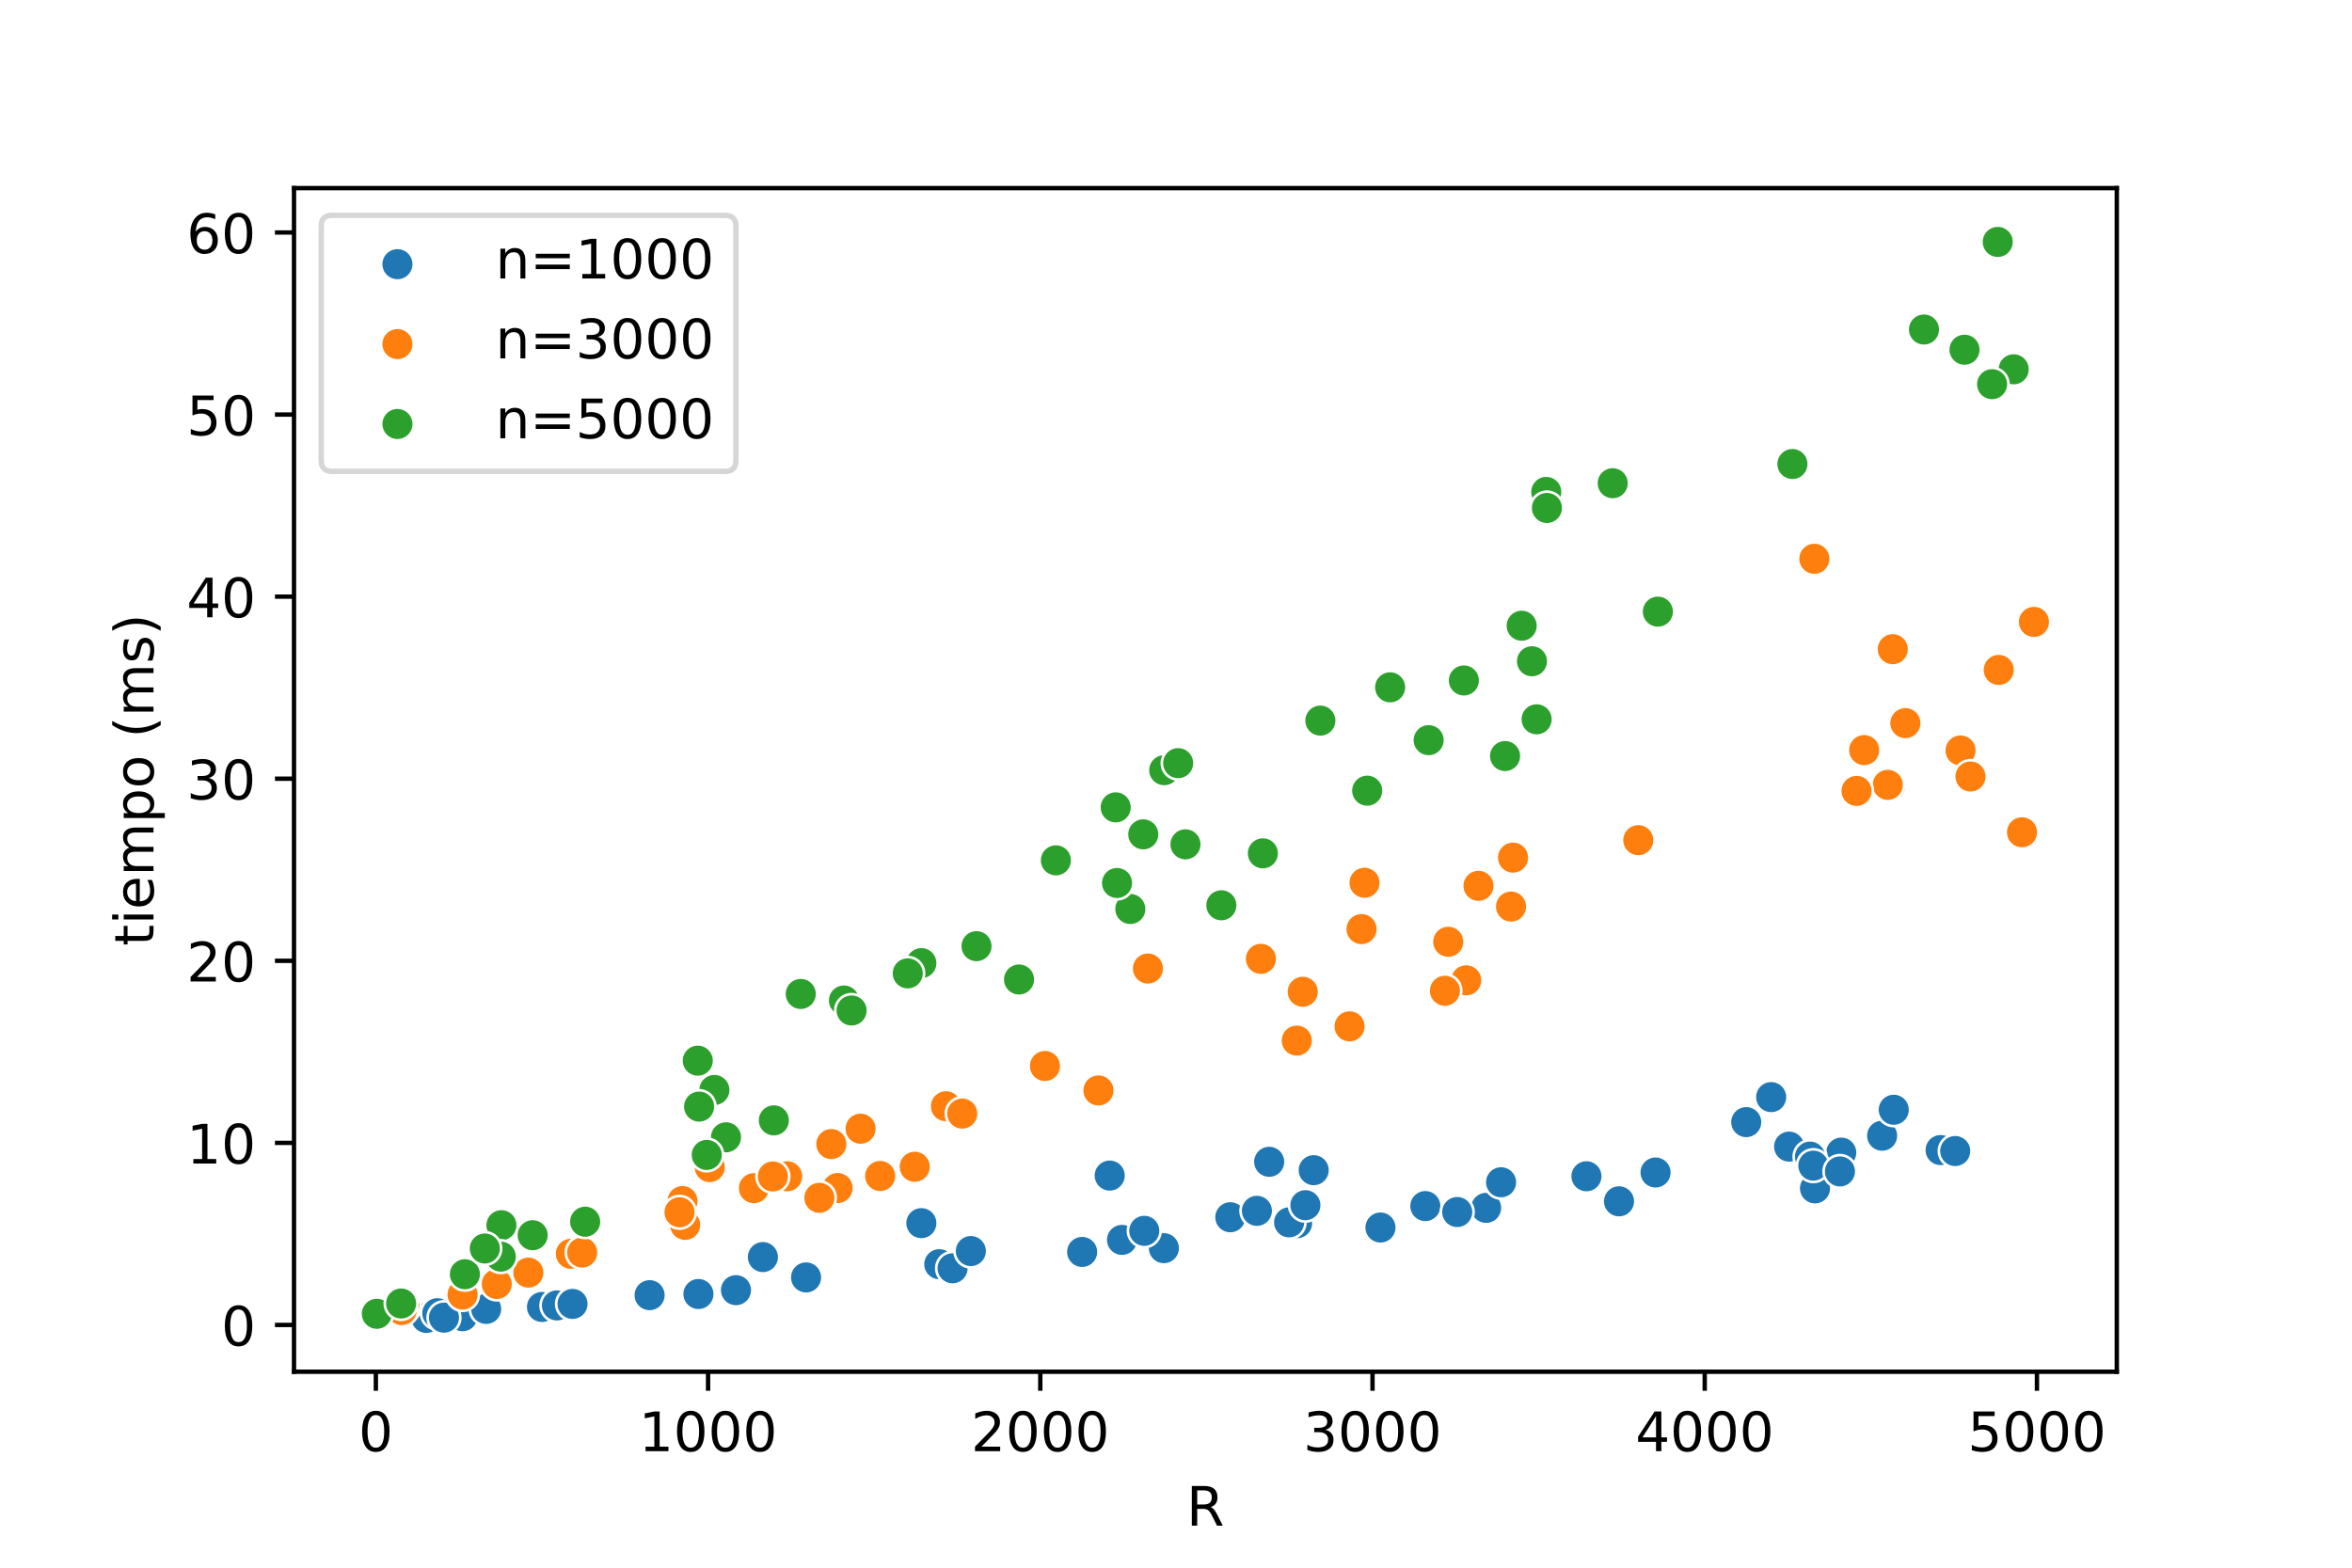 <?xml version="1.0" encoding="utf-8" standalone="no"?>
<!DOCTYPE svg PUBLIC "-//W3C//DTD SVG 1.1//EN"
  "http://www.w3.org/Graphics/SVG/1.1/DTD/svg11.dtd">
<!-- Created with matplotlib (https://matplotlib.org/) -->
<svg height="288pt" version="1.1" viewBox="0 0 432 288" width="432pt" xmlns="http://www.w3.org/2000/svg" xmlns:xlink="http://www.w3.org/1999/xlink">
 <defs>
  <style type="text/css">
*{stroke-linecap:butt;stroke-linejoin:round;}
  </style>
 </defs>
 <g id="figure_1">
  <g id="patch_1">
   <path d="M 0 288 
L 432 288 
L 432 0 
L 0 0 
z
" style="fill:#ffffff;"/>
  </g>
  <g id="axes_1">
   <g id="patch_2">
    <path d="M 54 252 
L 388.8 252 
L 388.8 34.56 
L 54 34.56 
z
" style="fill:#ffffff;"/>
   </g>
   <g id="PathCollection_1">
    <defs>
     <path d="M 0 3 
C 0.796 3 1.559 2.684 2.121 2.121 
C 2.684 1.559 3 0.796 3 0 
C 3 -0.796 2.684 -1.559 2.121 -2.121 
C 1.559 -2.684 0.796 -3 0 -3 
C -0.796 -3 -1.559 -2.684 -2.121 -2.121 
C -2.684 -1.559 -3 -0.796 -3 0 
C -3 0.796 -2.684 1.559 -2.121 2.121 
C -1.559 2.684 -0.796 3 0 3 
z
" id="md5fd3326ab" style="stroke:#ffffff;stroke-width:0.48;"/>
    </defs>
    <g clip-path="url(#p1a07c89330)">
     <use style="fill:#1f77b4;stroke:#ffffff;stroke-width:0.48;" x="99.545" xlink:href="#md5fd3326ab" y="240.104"/>
     <use style="fill:#1f77b4;stroke:#ffffff;stroke-width:0.48;" x="86.182" xlink:href="#md5fd3326ab" y="241.019"/>
     <use style="fill:#1f77b4;stroke:#ffffff;stroke-width:0.48;" x="238.241" xlink:href="#md5fd3326ab" y="224.711"/>
     <use style="fill:#1f77b4;stroke:#ffffff;stroke-width:0.48;" x="206.084" xlink:href="#md5fd3326ab" y="227.781"/>
     <use style="fill:#1f77b4;stroke:#ffffff;stroke-width:0.48;" x="128.285" xlink:href="#md5fd3326ab" y="237.723"/>
     <use style="fill:#1f77b4;stroke:#ffffff;stroke-width:0.48;" x="84.961" xlink:href="#md5fd3326ab" y="241.8"/>
     <use style="fill:#1f77b4;stroke:#ffffff;stroke-width:0.48;" x="336.97" xlink:href="#md5fd3326ab" y="215.136"/>
     <use style="fill:#1f77b4;stroke:#ffffff;stroke-width:0.48;" x="213.773" xlink:href="#md5fd3326ab" y="229.301"/>
     <use style="fill:#1f77b4;stroke:#ffffff;stroke-width:0.48;" x="272.961" xlink:href="#md5fd3326ab" y="221.896"/>
     <use style="fill:#1f77b4;stroke:#ffffff;stroke-width:0.48;" x="356.435" xlink:href="#md5fd3326ab" y="211.28"/>
     <use style="fill:#1f77b4;stroke:#ffffff;stroke-width:0.48;" x="338.191" xlink:href="#md5fd3326ab" y="211.748"/>
     <use style="fill:#1f77b4;stroke:#ffffff;stroke-width:0.48;" x="291.389" xlink:href="#md5fd3326ab" y="216.093"/>
     <use style="fill:#1f77b4;stroke:#ffffff;stroke-width:0.48;" x="345.696" xlink:href="#md5fd3326ab" y="208.643"/>
     <use style="fill:#1f77b4;stroke:#ffffff;stroke-width:0.48;" x="333.37" xlink:href="#md5fd3326ab" y="218.318"/>
     <use style="fill:#1f77b4;stroke:#ffffff;stroke-width:0.48;" x="78.31" xlink:href="#md5fd3326ab" y="242.116"/>
     <use style="fill:#1f77b4;stroke:#ffffff;stroke-width:0.48;" x="169.229" xlink:href="#md5fd3326ab" y="224.706"/>
     <use style="fill:#1f77b4;stroke:#ffffff;stroke-width:0.48;" x="80.324" xlink:href="#md5fd3326ab" y="241.249"/>
     <use style="fill:#1f77b4;stroke:#ffffff;stroke-width:0.48;" x="203.826" xlink:href="#md5fd3326ab" y="215.965"/>
     <use style="fill:#1f77b4;stroke:#ffffff;stroke-width:0.48;" x="233.116" xlink:href="#md5fd3326ab" y="213.433"/>
     <use style="fill:#1f77b4;stroke:#ffffff;stroke-width:0.48;" x="241.292" xlink:href="#md5fd3326ab" y="214.974"/>
     <use style="fill:#1f77b4;stroke:#ffffff;stroke-width:0.48;" x="89.293" xlink:href="#md5fd3326ab" y="240.46"/>
     <use style="fill:#1f77b4;stroke:#ffffff;stroke-width:0.48;" x="198.762" xlink:href="#md5fd3326ab" y="229.994"/>
     <use style="fill:#1f77b4;stroke:#ffffff;stroke-width:0.48;" x="140.122" xlink:href="#md5fd3326ab" y="230.938"/>
     <use style="fill:#1f77b4;stroke:#ffffff;stroke-width:0.48;" x="210.172" xlink:href="#md5fd3326ab" y="226.115"/>
     <use style="fill:#1f77b4;stroke:#ffffff;stroke-width:0.48;" x="328.611" xlink:href="#md5fd3326ab" y="210.644"/>
     <use style="fill:#1f77b4;stroke:#ffffff;stroke-width:0.48;" x="297.369" xlink:href="#md5fd3326ab" y="220.693"/>
     <use style="fill:#1f77b4;stroke:#ffffff;stroke-width:0.48;" x="320.739" xlink:href="#md5fd3326ab" y="206.146"/>
     <use style="fill:#1f77b4;stroke:#ffffff;stroke-width:0.48;" x="102.291" xlink:href="#md5fd3326ab" y="239.822"/>
     <use style="fill:#1f77b4;stroke:#ffffff;stroke-width:0.48;" x="275.707" xlink:href="#md5fd3326ab" y="217.195"/>
     <use style="fill:#1f77b4;stroke:#ffffff;stroke-width:0.48;" x="105.158" xlink:href="#md5fd3326ab" y="239.543"/>
     <use style="fill:#1f77b4;stroke:#ffffff;stroke-width:0.48;" x="332.455" xlink:href="#md5fd3326ab" y="212.483"/>
     <use style="fill:#1f77b4;stroke:#ffffff;stroke-width:0.48;" x="172.524" xlink:href="#md5fd3326ab" y="232.248"/>
     <use style="fill:#1f77b4;stroke:#ffffff;stroke-width:0.48;" x="236.777" xlink:href="#md5fd3326ab" y="224.56"/>
     <use style="fill:#1f77b4;stroke:#ffffff;stroke-width:0.48;" x="347.832" xlink:href="#md5fd3326ab" y="203.875"/>
     <use style="fill:#1f77b4;stroke:#ffffff;stroke-width:0.48;" x="261.795" xlink:href="#md5fd3326ab" y="221.569"/>
     <use style="fill:#1f77b4;stroke:#ffffff;stroke-width:0.48;" x="225.976" xlink:href="#md5fd3326ab" y="223.621"/>
     <use style="fill:#1f77b4;stroke:#ffffff;stroke-width:0.48;" x="333.065" xlink:href="#md5fd3326ab" y="214.141"/>
     <use style="fill:#1f77b4;stroke:#ffffff;stroke-width:0.48;" x="119.315" xlink:href="#md5fd3326ab" y="237.934"/>
     <use style="fill:#1f77b4;stroke:#ffffff;stroke-width:0.48;" x="148.055" xlink:href="#md5fd3326ab" y="234.676"/>
     <use style="fill:#1f77b4;stroke:#ffffff;stroke-width:0.48;" x="325.316" xlink:href="#md5fd3326ab" y="201.55"/>
     <use style="fill:#1f77b4;stroke:#ffffff;stroke-width:0.48;" x="230.858" xlink:href="#md5fd3326ab" y="222.442"/>
     <use style="fill:#1f77b4;stroke:#ffffff;stroke-width:0.48;" x="267.653" xlink:href="#md5fd3326ab" y="222.661"/>
     <use style="fill:#1f77b4;stroke:#ffffff;stroke-width:0.48;" x="174.964" xlink:href="#md5fd3326ab" y="232.997"/>
     <use style="fill:#1f77b4;stroke:#ffffff;stroke-width:0.48;" x="135.18" xlink:href="#md5fd3326ab" y="237.015"/>
     <use style="fill:#1f77b4;stroke:#ffffff;stroke-width:0.48;" x="337.947" xlink:href="#md5fd3326ab" y="215.205"/>
     <use style="fill:#1f77b4;stroke:#ffffff;stroke-width:0.48;" x="178.32" xlink:href="#md5fd3326ab" y="229.831"/>
     <use style="fill:#1f77b4;stroke:#ffffff;stroke-width:0.48;" x="304.081" xlink:href="#md5fd3326ab" y="215.4"/>
     <use style="fill:#1f77b4;stroke:#ffffff;stroke-width:0.48;" x="239.767" xlink:href="#md5fd3326ab" y="221.406"/>
     <use style="fill:#1f77b4;stroke:#ffffff;stroke-width:0.48;" x="359.12" xlink:href="#md5fd3326ab" y="211.456"/>
     <use style="fill:#1f77b4;stroke:#ffffff;stroke-width:0.48;" x="81.544" xlink:href="#md5fd3326ab" y="242.067"/>
     <use style="fill:#1f77b4;stroke:#ffffff;stroke-width:0.48;" x="253.557" xlink:href="#md5fd3326ab" y="225.509"/>
    </g>
   </g>
   <g id="PathCollection_2">
    <defs>
     <path d="M 0 3 
C 0.796 3 1.559 2.684 2.121 2.121 
C 2.684 1.559 3 0.796 3 0 
C 3 -0.796 2.684 -1.559 2.121 -2.121 
C 1.559 -2.684 0.796 -3 0 -3 
C -0.796 -3 -1.559 -2.684 -2.121 -2.121 
C -2.684 -1.559 -3 -0.796 -3 0 
C -3 0.796 -2.684 1.559 -2.121 2.121 
C -1.559 2.684 -0.796 3 0 3 
z
" id="md95629418e" style="stroke:#ffffff;stroke-width:0.48;"/>
    </defs>
    <g clip-path="url(#p1a07c89330)">
     <use style="fill:#ff7f0e;stroke:#ffffff;stroke-width:0.48;" x="347.649" xlink:href="#md95629418e" y="119.262"/>
     <use style="fill:#ff7f0e;stroke:#ffffff;stroke-width:0.48;" x="277.538" xlink:href="#md95629418e" y="166.545"/>
     <use style="fill:#ff7f0e;stroke:#ffffff;stroke-width:0.48;" x="247.882" xlink:href="#md95629418e" y="188.552"/>
     <use style="fill:#ff7f0e;stroke:#ffffff;stroke-width:0.48;" x="347.161" xlink:href="#md95629418e" y="144.389"/>
     <use style="fill:#ff7f0e;stroke:#ffffff;stroke-width:0.48;" x="158.062" xlink:href="#md95629418e" y="207.352"/>
     <use style="fill:#ff7f0e;stroke:#ffffff;stroke-width:0.48;" x="74.283" xlink:href="#md95629418e" y="240.072"/>
     <use style="fill:#ff7f0e;stroke:#ffffff;stroke-width:0.48;" x="349.967" xlink:href="#md95629418e" y="132.848"/>
     <use style="fill:#ff7f0e;stroke:#ffffff;stroke-width:0.48;" x="173.744" xlink:href="#md95629418e" y="203.231"/>
     <use style="fill:#ff7f0e;stroke:#ffffff;stroke-width:0.48;" x="269.3" xlink:href="#md95629418e" y="180.096"/>
     <use style="fill:#ff7f0e;stroke:#ffffff;stroke-width:0.48;" x="138.475" xlink:href="#md95629418e" y="218.278"/>
     <use style="fill:#ff7f0e;stroke:#ffffff;stroke-width:0.48;" x="152.692" xlink:href="#md95629418e" y="210.177"/>
     <use style="fill:#ff7f0e;stroke:#ffffff;stroke-width:0.48;" x="97.043" xlink:href="#md95629418e" y="233.793"/>
     <use style="fill:#ff7f0e;stroke:#ffffff;stroke-width:0.48;" x="125.356" xlink:href="#md95629418e" y="220.649"/>
     <use style="fill:#ff7f0e;stroke:#ffffff;stroke-width:0.48;" x="373.582" xlink:href="#md95629418e" y="114.251"/>
     <use style="fill:#ff7f0e;stroke:#ffffff;stroke-width:0.48;" x="130.359" xlink:href="#md95629418e" y="214.411"/>
     <use style="fill:#ff7f0e;stroke:#ffffff;stroke-width:0.48;" x="231.59" xlink:href="#md95629418e" y="176.148"/>
     <use style="fill:#ff7f0e;stroke:#ffffff;stroke-width:0.48;" x="153.852" xlink:href="#md95629418e" y="218.251"/>
     <use style="fill:#ff7f0e;stroke:#ffffff;stroke-width:0.48;" x="168.008" xlink:href="#md95629418e" y="214.344"/>
     <use style="fill:#ff7f0e;stroke:#ffffff;stroke-width:0.48;" x="250.079" xlink:href="#md95629418e" y="170.682"/>
     <use style="fill:#ff7f0e;stroke:#ffffff;stroke-width:0.48;" x="104.853" xlink:href="#md95629418e" y="230.333"/>
     <use style="fill:#ff7f0e;stroke:#ffffff;stroke-width:0.48;" x="360.097" xlink:href="#md95629418e" y="137.869"/>
     <use style="fill:#ff7f0e;stroke:#ffffff;stroke-width:0.48;" x="346.733" xlink:href="#md95629418e" y="144.183"/>
     <use style="fill:#ff7f0e;stroke:#ffffff;stroke-width:0.48;" x="191.928" xlink:href="#md95629418e" y="195.83"/>
     <use style="fill:#ff7f0e;stroke:#ffffff;stroke-width:0.48;" x="340.998" xlink:href="#md95629418e" y="145.298"/>
     <use style="fill:#ff7f0e;stroke:#ffffff;stroke-width:0.48;" x="84.961" xlink:href="#md95629418e" y="237.825"/>
     <use style="fill:#ff7f0e;stroke:#ffffff;stroke-width:0.48;" x="265.395" xlink:href="#md95629418e" y="182.014"/>
     <use style="fill:#ff7f0e;stroke:#ffffff;stroke-width:0.48;" x="161.662" xlink:href="#md95629418e" y="216.042"/>
     <use style="fill:#ff7f0e;stroke:#ffffff;stroke-width:0.48;" x="201.752" xlink:href="#md95629418e" y="200.327"/>
     <use style="fill:#ff7f0e;stroke:#ffffff;stroke-width:0.48;" x="266.005" xlink:href="#md95629418e" y="173.012"/>
     <use style="fill:#ff7f0e;stroke:#ffffff;stroke-width:0.48;" x="271.558" xlink:href="#md95629418e" y="162.736"/>
     <use style="fill:#ff7f0e;stroke:#ffffff;stroke-width:0.48;" x="361.927" xlink:href="#md95629418e" y="142.652"/>
     <use style="fill:#ff7f0e;stroke:#ffffff;stroke-width:0.48;" x="125.844" xlink:href="#md95629418e" y="225.024"/>
     <use style="fill:#ff7f0e;stroke:#ffffff;stroke-width:0.48;" x="150.496" xlink:href="#md95629418e" y="220.051"/>
     <use style="fill:#ff7f0e;stroke:#ffffff;stroke-width:0.48;" x="371.385" xlink:href="#md95629418e" y="152.897"/>
     <use style="fill:#ff7f0e;stroke:#ffffff;stroke-width:0.48;" x="333.248" xlink:href="#md95629418e" y="102.651"/>
     <use style="fill:#ff7f0e;stroke:#ffffff;stroke-width:0.48;" x="73.795" xlink:href="#md95629418e" y="240.672"/>
     <use style="fill:#ff7f0e;stroke:#ffffff;stroke-width:0.48;" x="250.628" xlink:href="#md95629418e" y="162.173"/>
     <use style="fill:#ff7f0e;stroke:#ffffff;stroke-width:0.48;" x="144.577" xlink:href="#md95629418e" y="216.094"/>
     <use style="fill:#ff7f0e;stroke:#ffffff;stroke-width:0.48;" x="238.18" xlink:href="#md95629418e" y="191.17"/>
     <use style="fill:#ff7f0e;stroke:#ffffff;stroke-width:0.48;" x="210.844" xlink:href="#md95629418e" y="177.926"/>
     <use style="fill:#ff7f0e;stroke:#ffffff;stroke-width:0.48;" x="91.246" xlink:href="#md95629418e" y="235.882"/>
     <use style="fill:#ff7f0e;stroke:#ffffff;stroke-width:0.48;" x="342.401" xlink:href="#md95629418e" y="137.801"/>
     <use style="fill:#ff7f0e;stroke:#ffffff;stroke-width:0.48;" x="124.807" xlink:href="#md95629418e" y="222.708"/>
     <use style="fill:#ff7f0e;stroke:#ffffff;stroke-width:0.48;" x="300.908" xlink:href="#md95629418e" y="154.35"/>
     <use style="fill:#ff7f0e;stroke:#ffffff;stroke-width:0.48;" x="367.114" xlink:href="#md95629418e" y="123.078"/>
     <use style="fill:#ff7f0e;stroke:#ffffff;stroke-width:0.48;" x="277.904" xlink:href="#md95629418e" y="157.555"/>
     <use style="fill:#ff7f0e;stroke:#ffffff;stroke-width:0.48;" x="176.734" xlink:href="#md95629418e" y="204.577"/>
     <use style="fill:#ff7f0e;stroke:#ffffff;stroke-width:0.48;" x="106.928" xlink:href="#md95629418e" y="230.104"/>
     <use style="fill:#ff7f0e;stroke:#ffffff;stroke-width:0.48;" x="239.279" xlink:href="#md95629418e" y="182.2"/>
     <use style="fill:#ff7f0e;stroke:#ffffff;stroke-width:0.48;" x="141.953" xlink:href="#md95629418e" y="216.125"/>
    </g>
   </g>
   <g id="PathCollection_3">
    <defs>
     <path d="M 0 3 
C 0.796 3 1.559 2.684 2.121 2.121 
C 2.684 1.559 3 0.796 3 0 
C 3 -0.796 2.684 -1.559 2.121 -2.121 
C 1.559 -2.684 0.796 -3 0 -3 
C -0.796 -3 -1.559 -2.684 -2.121 -2.121 
C -2.684 -1.559 -3 -0.796 -3 0 
C -3 0.796 -2.684 1.559 -2.121 2.121 
C -1.559 2.684 -0.796 3 0 3 
z
" id="md7cfb66db0" style="stroke:#ffffff;stroke-width:0.48;"/>
    </defs>
    <g clip-path="url(#p1a07c89330)">
     <use style="fill:#2ca02c;stroke:#ffffff;stroke-width:0.48;" x="142.136" xlink:href="#md7cfb66db0" y="205.824"/>
     <use style="fill:#2ca02c;stroke:#ffffff;stroke-width:0.48;" x="281.382" xlink:href="#md7cfb66db0" y="121.48"/>
     <use style="fill:#2ca02c;stroke:#ffffff;stroke-width:0.48;" x="133.349" xlink:href="#md7cfb66db0" y="208.935"/>
     <use style="fill:#2ca02c;stroke:#ffffff;stroke-width:0.48;" x="231.956" xlink:href="#md7cfb66db0" y="156.766"/>
     <use style="fill:#2ca02c;stroke:#ffffff;stroke-width:0.48;" x="284.006" xlink:href="#md7cfb66db0" y="90.375"/>
     <use style="fill:#2ca02c;stroke:#ffffff;stroke-width:0.48;" x="213.834" xlink:href="#md7cfb66db0" y="141.49"/>
     <use style="fill:#2ca02c;stroke:#ffffff;stroke-width:0.48;" x="360.829" xlink:href="#md7cfb66db0" y="64.245"/>
     <use style="fill:#2ca02c;stroke:#ffffff;stroke-width:0.48;" x="129.81" xlink:href="#md7cfb66db0" y="212.173"/>
     <use style="fill:#2ca02c;stroke:#ffffff;stroke-width:0.48;" x="255.327" xlink:href="#md7cfb66db0" y="126.269"/>
     <use style="fill:#2ca02c;stroke:#ffffff;stroke-width:0.48;" x="369.86" xlink:href="#md7cfb66db0" y="67.845"/>
     <use style="fill:#2ca02c;stroke:#ffffff;stroke-width:0.48;" x="147.079" xlink:href="#md7cfb66db0" y="182.598"/>
     <use style="fill:#2ca02c;stroke:#ffffff;stroke-width:0.48;" x="251.116" xlink:href="#md7cfb66db0" y="145.253"/>
     <use style="fill:#2ca02c;stroke:#ffffff;stroke-width:0.48;" x="131.214" xlink:href="#md7cfb66db0" y="200.24"/>
     <use style="fill:#2ca02c;stroke:#ffffff;stroke-width:0.48;" x="353.384" xlink:href="#md7cfb66db0" y="60.536"/>
     <use style="fill:#2ca02c;stroke:#ffffff;stroke-width:0.48;" x="224.329" xlink:href="#md7cfb66db0" y="166.31"/>
     <use style="fill:#2ca02c;stroke:#ffffff;stroke-width:0.48;" x="296.21" xlink:href="#md7cfb66db0" y="88.773"/>
     <use style="fill:#2ca02c;stroke:#ffffff;stroke-width:0.48;" x="366.931" xlink:href="#md7cfb66db0" y="44.444"/>
     <use style="fill:#2ca02c;stroke:#ffffff;stroke-width:0.48;" x="155.011" xlink:href="#md7cfb66db0" y="183.801"/>
     <use style="fill:#2ca02c;stroke:#ffffff;stroke-width:0.48;" x="204.925" xlink:href="#md7cfb66db0" y="148.322"/>
     <use style="fill:#2ca02c;stroke:#ffffff;stroke-width:0.48;" x="156.415" xlink:href="#md7cfb66db0" y="185.635"/>
     <use style="fill:#2ca02c;stroke:#ffffff;stroke-width:0.48;" x="92.1" xlink:href="#md7cfb66db0" y="225.081"/>
     <use style="fill:#2ca02c;stroke:#ffffff;stroke-width:0.48;" x="179.358" xlink:href="#md7cfb66db0" y="173.821"/>
     <use style="fill:#2ca02c;stroke:#ffffff;stroke-width:0.48;" x="91.978" xlink:href="#md7cfb66db0" y="230.855"/>
     <use style="fill:#2ca02c;stroke:#ffffff;stroke-width:0.48;" x="97.836" xlink:href="#md7cfb66db0" y="226.922"/>
     <use style="fill:#2ca02c;stroke:#ffffff;stroke-width:0.48;" x="128.163" xlink:href="#md7cfb66db0" y="194.856"/>
     <use style="fill:#2ca02c;stroke:#ffffff;stroke-width:0.48;" x="209.989" xlink:href="#md7cfb66db0" y="153.277"/>
     <use style="fill:#2ca02c;stroke:#ffffff;stroke-width:0.48;" x="262.405" xlink:href="#md7cfb66db0" y="135.976"/>
     <use style="fill:#2ca02c;stroke:#ffffff;stroke-width:0.48;" x="284.128" xlink:href="#md7cfb66db0" y="93.317"/>
     <use style="fill:#2ca02c;stroke:#ffffff;stroke-width:0.48;" x="169.229" xlink:href="#md7cfb66db0" y="176.936"/>
     <use style="fill:#2ca02c;stroke:#ffffff;stroke-width:0.48;" x="85.388" xlink:href="#md7cfb66db0" y="234.089"/>
     <use style="fill:#2ca02c;stroke:#ffffff;stroke-width:0.48;" x="107.477" xlink:href="#md7cfb66db0" y="224.438"/>
     <use style="fill:#2ca02c;stroke:#ffffff;stroke-width:0.48;" x="207.61" xlink:href="#md7cfb66db0" y="166.992"/>
     <use style="fill:#2ca02c;stroke:#ffffff;stroke-width:0.48;" x="69.218" xlink:href="#md7cfb66db0" y="241.358"/>
     <use style="fill:#2ca02c;stroke:#ffffff;stroke-width:0.48;" x="166.727" xlink:href="#md7cfb66db0" y="178.818"/>
     <use style="fill:#2ca02c;stroke:#ffffff;stroke-width:0.48;" x="329.221" xlink:href="#md7cfb66db0" y="85.245"/>
     <use style="fill:#2ca02c;stroke:#ffffff;stroke-width:0.48;" x="279.49" xlink:href="#md7cfb66db0" y="114.954"/>
     <use style="fill:#2ca02c;stroke:#ffffff;stroke-width:0.48;" x="276.439" xlink:href="#md7cfb66db0" y="138.894"/>
     <use style="fill:#2ca02c;stroke:#ffffff;stroke-width:0.48;" x="89.049" xlink:href="#md7cfb66db0" y="229.361"/>
     <use style="fill:#2ca02c;stroke:#ffffff;stroke-width:0.48;" x="268.873" xlink:href="#md7cfb66db0" y="125.006"/>
     <use style="fill:#2ca02c;stroke:#ffffff;stroke-width:0.48;" x="242.513" xlink:href="#md7cfb66db0" y="132.384"/>
     <use style="fill:#2ca02c;stroke:#ffffff;stroke-width:0.48;" x="128.407" xlink:href="#md7cfb66db0" y="203.295"/>
     <use style="fill:#2ca02c;stroke:#ffffff;stroke-width:0.48;" x="187.168" xlink:href="#md7cfb66db0" y="179.942"/>
     <use style="fill:#2ca02c;stroke:#ffffff;stroke-width:0.48;" x="73.673" xlink:href="#md7cfb66db0" y="239.466"/>
     <use style="fill:#2ca02c;stroke:#ffffff;stroke-width:0.48;" x="217.739" xlink:href="#md7cfb66db0" y="155.111"/>
     <use style="fill:#2ca02c;stroke:#ffffff;stroke-width:0.48;" x="193.941" xlink:href="#md7cfb66db0" y="158.053"/>
     <use style="fill:#2ca02c;stroke:#ffffff;stroke-width:0.48;" x="365.893" xlink:href="#md7cfb66db0" y="70.577"/>
     <use style="fill:#2ca02c;stroke:#ffffff;stroke-width:0.48;" x="205.169" xlink:href="#md7cfb66db0" y="162.214"/>
     <use style="fill:#2ca02c;stroke:#ffffff;stroke-width:0.48;" x="282.236" xlink:href="#md7cfb66db0" y="132.145"/>
     <use style="fill:#2ca02c;stroke:#ffffff;stroke-width:0.48;" x="304.508" xlink:href="#md7cfb66db0" y="112.365"/>
     <use style="fill:#2ca02c;stroke:#ffffff;stroke-width:0.48;" x="216.396" xlink:href="#md7cfb66db0" y="140.199"/>
    </g>
   </g>
   <g id="matplotlib.axis_1">
    <g id="xtick_1">
     <g id="line2d_1">
      <defs>
       <path d="M 0 0 
L 0 3.5 
" id="m7669e63e9e" style="stroke:#000000;stroke-width:0.8;"/>
      </defs>
      <g>
       <use style="stroke:#000000;stroke-width:0.8;" x="69.035" xlink:href="#m7669e63e9e" y="252"/>
      </g>
     </g>
     <g id="text_1">
      <!-- 0 -->
      <defs>
       <path d="M 31.781 66.406 
Q 24.172 66.406 20.328 58.906 
Q 16.5 51.422 16.5 36.375 
Q 16.5 21.391 20.328 13.891 
Q 24.172 6.391 31.781 6.391 
Q 39.453 6.391 43.281 13.891 
Q 47.125 21.391 47.125 36.375 
Q 47.125 51.422 43.281 58.906 
Q 39.453 66.406 31.781 66.406 
z
M 31.781 74.219 
Q 44.047 74.219 50.516 64.516 
Q 56.984 54.828 56.984 36.375 
Q 56.984 17.969 50.516 8.266 
Q 44.047 -1.422 31.781 -1.422 
Q 19.531 -1.422 13.062 8.266 
Q 6.594 17.969 6.594 36.375 
Q 6.594 54.828 13.062 64.516 
Q 19.531 74.219 31.781 74.219 
z
" id="DejaVuSans-48"/>
      </defs>
      <g transform="translate(65.854 266.598)scale(0.1 -0.1)">
       <use xlink:href="#DejaVuSans-48"/>
      </g>
     </g>
    </g>
    <g id="xtick_2">
     <g id="line2d_2">
      <g>
       <use style="stroke:#000000;stroke-width:0.8;" x="130.054" xlink:href="#m7669e63e9e" y="252"/>
      </g>
     </g>
     <g id="text_2">
      <!-- 1000 -->
      <defs>
       <path d="M 12.406 8.297 
L 28.516 8.297 
L 28.516 63.922 
L 10.984 60.406 
L 10.984 69.391 
L 28.422 72.906 
L 38.281 72.906 
L 38.281 8.297 
L 54.391 8.297 
L 54.391 0 
L 12.406 0 
z
" id="DejaVuSans-49"/>
      </defs>
      <g transform="translate(117.329 266.598)scale(0.1 -0.1)">
       <use xlink:href="#DejaVuSans-49"/>
       <use x="63.623" xlink:href="#DejaVuSans-48"/>
       <use x="127.246" xlink:href="#DejaVuSans-48"/>
       <use x="190.869" xlink:href="#DejaVuSans-48"/>
      </g>
     </g>
    </g>
    <g id="xtick_3">
     <g id="line2d_3">
      <g>
       <use style="stroke:#000000;stroke-width:0.8;" x="191.073" xlink:href="#m7669e63e9e" y="252"/>
      </g>
     </g>
     <g id="text_3">
      <!-- 2000 -->
      <defs>
       <path d="M 19.188 8.297 
L 53.609 8.297 
L 53.609 0 
L 7.328 0 
L 7.328 8.297 
Q 12.938 14.109 22.625 23.891 
Q 32.328 33.688 34.812 36.531 
Q 39.547 41.844 41.422 45.531 
Q 43.312 49.219 43.312 52.781 
Q 43.312 58.594 39.234 62.25 
Q 35.156 65.922 28.609 65.922 
Q 23.969 65.922 18.812 64.312 
Q 13.672 62.703 7.812 59.422 
L 7.812 69.391 
Q 13.766 71.781 18.938 73 
Q 24.125 74.219 28.422 74.219 
Q 39.75 74.219 46.484 68.547 
Q 53.219 62.891 53.219 53.422 
Q 53.219 48.922 51.531 44.891 
Q 49.859 40.875 45.406 35.406 
Q 44.188 33.984 37.641 27.219 
Q 31.109 20.453 19.188 8.297 
z
" id="DejaVuSans-50"/>
      </defs>
      <g transform="translate(178.348 266.598)scale(0.1 -0.1)">
       <use xlink:href="#DejaVuSans-50"/>
       <use x="63.623" xlink:href="#DejaVuSans-48"/>
       <use x="127.246" xlink:href="#DejaVuSans-48"/>
       <use x="190.869" xlink:href="#DejaVuSans-48"/>
      </g>
     </g>
    </g>
    <g id="xtick_4">
     <g id="line2d_4">
      <g>
       <use style="stroke:#000000;stroke-width:0.8;" x="252.093" xlink:href="#m7669e63e9e" y="252"/>
      </g>
     </g>
     <g id="text_4">
      <!-- 3000 -->
      <defs>
       <path d="M 40.578 39.312 
Q 47.656 37.797 51.625 33 
Q 55.609 28.219 55.609 21.188 
Q 55.609 10.406 48.188 4.484 
Q 40.766 -1.422 27.094 -1.422 
Q 22.516 -1.422 17.656 -0.516 
Q 12.797 0.391 7.625 2.203 
L 7.625 11.719 
Q 11.719 9.328 16.594 8.109 
Q 21.484 6.891 26.812 6.891 
Q 36.078 6.891 40.938 10.547 
Q 45.797 14.203 45.797 21.188 
Q 45.797 27.641 41.281 31.266 
Q 36.766 34.906 28.719 34.906 
L 20.219 34.906 
L 20.219 43.016 
L 29.109 43.016 
Q 36.375 43.016 40.234 45.922 
Q 44.094 48.828 44.094 54.297 
Q 44.094 59.906 40.109 62.906 
Q 36.141 65.922 28.719 65.922 
Q 24.656 65.922 20.016 65.031 
Q 15.375 64.156 9.812 62.312 
L 9.812 71.094 
Q 15.438 72.656 20.344 73.438 
Q 25.25 74.219 29.594 74.219 
Q 40.828 74.219 47.359 69.109 
Q 53.906 64.016 53.906 55.328 
Q 53.906 49.266 50.438 45.094 
Q 46.969 40.922 40.578 39.312 
z
" id="DejaVuSans-51"/>
      </defs>
      <g transform="translate(239.368 266.598)scale(0.1 -0.1)">
       <use xlink:href="#DejaVuSans-51"/>
       <use x="63.623" xlink:href="#DejaVuSans-48"/>
       <use x="127.246" xlink:href="#DejaVuSans-48"/>
       <use x="190.869" xlink:href="#DejaVuSans-48"/>
      </g>
     </g>
    </g>
    <g id="xtick_5">
     <g id="line2d_5">
      <g>
       <use style="stroke:#000000;stroke-width:0.8;" x="313.112" xlink:href="#m7669e63e9e" y="252"/>
      </g>
     </g>
     <g id="text_5">
      <!-- 4000 -->
      <defs>
       <path d="M 37.797 64.312 
L 12.891 25.391 
L 37.797 25.391 
z
M 35.203 72.906 
L 47.609 72.906 
L 47.609 25.391 
L 58.016 25.391 
L 58.016 17.188 
L 47.609 17.188 
L 47.609 0 
L 37.797 0 
L 37.797 17.188 
L 4.891 17.188 
L 4.891 26.703 
z
" id="DejaVuSans-52"/>
      </defs>
      <g transform="translate(300.387 266.598)scale(0.1 -0.1)">
       <use xlink:href="#DejaVuSans-52"/>
       <use x="63.623" xlink:href="#DejaVuSans-48"/>
       <use x="127.246" xlink:href="#DejaVuSans-48"/>
       <use x="190.869" xlink:href="#DejaVuSans-48"/>
      </g>
     </g>
    </g>
    <g id="xtick_6">
     <g id="line2d_6">
      <g>
       <use style="stroke:#000000;stroke-width:0.8;" x="374.131" xlink:href="#m7669e63e9e" y="252"/>
      </g>
     </g>
     <g id="text_6">
      <!-- 5000 -->
      <defs>
       <path d="M 10.797 72.906 
L 49.516 72.906 
L 49.516 64.594 
L 19.828 64.594 
L 19.828 46.734 
Q 21.969 47.469 24.109 47.828 
Q 26.266 48.188 28.422 48.188 
Q 40.625 48.188 47.75 41.5 
Q 54.891 34.812 54.891 23.391 
Q 54.891 11.625 47.562 5.094 
Q 40.234 -1.422 26.906 -1.422 
Q 22.312 -1.422 17.547 -0.641 
Q 12.797 0.141 7.719 1.703 
L 7.719 11.625 
Q 12.109 9.234 16.797 8.062 
Q 21.484 6.891 26.703 6.891 
Q 35.156 6.891 40.078 11.328 
Q 45.016 15.766 45.016 23.391 
Q 45.016 31 40.078 35.438 
Q 35.156 39.891 26.703 39.891 
Q 22.75 39.891 18.812 39.016 
Q 14.891 38.141 10.797 36.281 
z
" id="DejaVuSans-53"/>
      </defs>
      <g transform="translate(361.406 266.598)scale(0.1 -0.1)">
       <use xlink:href="#DejaVuSans-53"/>
       <use x="63.623" xlink:href="#DejaVuSans-48"/>
       <use x="127.246" xlink:href="#DejaVuSans-48"/>
       <use x="190.869" xlink:href="#DejaVuSans-48"/>
      </g>
     </g>
    </g>
    <g id="text_7">
     <!-- R -->
     <defs>
      <path d="M 44.391 34.188 
Q 47.562 33.109 50.562 29.594 
Q 53.562 26.078 56.594 19.922 
L 66.609 0 
L 56 0 
L 46.688 18.703 
Q 43.062 26.031 39.672 28.422 
Q 36.281 30.812 30.422 30.812 
L 19.672 30.812 
L 19.672 0 
L 9.812 0 
L 9.812 72.906 
L 32.078 72.906 
Q 44.578 72.906 50.734 67.672 
Q 56.891 62.453 56.891 51.906 
Q 56.891 45.016 53.688 40.469 
Q 50.484 35.938 44.391 34.188 
z
M 19.672 64.797 
L 19.672 38.922 
L 32.078 38.922 
Q 39.203 38.922 42.844 42.219 
Q 46.484 45.516 46.484 51.906 
Q 46.484 58.297 42.844 61.547 
Q 39.203 64.797 32.078 64.797 
z
" id="DejaVuSans-82"/>
     </defs>
     <g transform="translate(217.926 280.277)scale(0.1 -0.1)">
      <use xlink:href="#DejaVuSans-82"/>
     </g>
    </g>
   </g>
   <g id="matplotlib.axis_2">
    <g id="ytick_1">
     <g id="line2d_7">
      <defs>
       <path d="M 0 0 
L -3.5 0 
" id="mdc8d9226e2" style="stroke:#000000;stroke-width:0.8;"/>
      </defs>
      <g>
       <use style="stroke:#000000;stroke-width:0.8;" x="54" xlink:href="#mdc8d9226e2" y="243.406"/>
      </g>
     </g>
     <g id="text_8">
      <!-- 0 -->
      <g transform="translate(40.638 247.205)scale(0.1 -0.1)">
       <use xlink:href="#DejaVuSans-48"/>
      </g>
     </g>
    </g>
    <g id="ytick_2">
     <g id="line2d_8">
      <g>
       <use style="stroke:#000000;stroke-width:0.8;" x="54" xlink:href="#mdc8d9226e2" y="209.957"/>
      </g>
     </g>
     <g id="text_9">
      <!-- 10 -->
      <g transform="translate(34.275 213.756)scale(0.1 -0.1)">
       <use xlink:href="#DejaVuSans-49"/>
       <use x="63.623" xlink:href="#DejaVuSans-48"/>
      </g>
     </g>
    </g>
    <g id="ytick_3">
     <g id="line2d_9">
      <g>
       <use style="stroke:#000000;stroke-width:0.8;" x="54" xlink:href="#mdc8d9226e2" y="176.508"/>
      </g>
     </g>
     <g id="text_10">
      <!-- 20 -->
      <g transform="translate(34.275 180.307)scale(0.1 -0.1)">
       <use xlink:href="#DejaVuSans-50"/>
       <use x="63.623" xlink:href="#DejaVuSans-48"/>
      </g>
     </g>
    </g>
    <g id="ytick_4">
     <g id="line2d_10">
      <g>
       <use style="stroke:#000000;stroke-width:0.8;" x="54" xlink:href="#mdc8d9226e2" y="143.058"/>
      </g>
     </g>
     <g id="text_11">
      <!-- 30 -->
      <g transform="translate(34.275 146.857)scale(0.1 -0.1)">
       <use xlink:href="#DejaVuSans-51"/>
       <use x="63.623" xlink:href="#DejaVuSans-48"/>
      </g>
     </g>
    </g>
    <g id="ytick_5">
     <g id="line2d_11">
      <g>
       <use style="stroke:#000000;stroke-width:0.8;" x="54" xlink:href="#mdc8d9226e2" y="109.609"/>
      </g>
     </g>
     <g id="text_12">
      <!-- 40 -->
      <g transform="translate(34.275 113.408)scale(0.1 -0.1)">
       <use xlink:href="#DejaVuSans-52"/>
       <use x="63.623" xlink:href="#DejaVuSans-48"/>
      </g>
     </g>
    </g>
    <g id="ytick_6">
     <g id="line2d_12">
      <g>
       <use style="stroke:#000000;stroke-width:0.8;" x="54" xlink:href="#mdc8d9226e2" y="76.16"/>
      </g>
     </g>
     <g id="text_13">
      <!-- 50 -->
      <g transform="translate(34.275 79.959)scale(0.1 -0.1)">
       <use xlink:href="#DejaVuSans-53"/>
       <use x="63.623" xlink:href="#DejaVuSans-48"/>
      </g>
     </g>
    </g>
    <g id="ytick_7">
     <g id="line2d_13">
      <g>
       <use style="stroke:#000000;stroke-width:0.8;" x="54" xlink:href="#mdc8d9226e2" y="42.71"/>
      </g>
     </g>
     <g id="text_14">
      <!-- 60 -->
      <defs>
       <path d="M 33.016 40.375 
Q 26.375 40.375 22.484 35.828 
Q 18.609 31.297 18.609 23.391 
Q 18.609 15.531 22.484 10.953 
Q 26.375 6.391 33.016 6.391 
Q 39.656 6.391 43.531 10.953 
Q 47.406 15.531 47.406 23.391 
Q 47.406 31.297 43.531 35.828 
Q 39.656 40.375 33.016 40.375 
z
M 52.594 71.297 
L 52.594 62.312 
Q 48.875 64.062 45.094 64.984 
Q 41.312 65.922 37.594 65.922 
Q 27.828 65.922 22.672 59.328 
Q 17.531 52.734 16.797 39.406 
Q 19.672 43.656 24.016 45.922 
Q 28.375 48.188 33.594 48.188 
Q 44.578 48.188 50.953 41.516 
Q 57.328 34.859 57.328 23.391 
Q 57.328 12.156 50.688 5.359 
Q 44.047 -1.422 33.016 -1.422 
Q 20.359 -1.422 13.672 8.266 
Q 6.984 17.969 6.984 36.375 
Q 6.984 53.656 15.188 63.938 
Q 23.391 74.219 37.203 74.219 
Q 40.922 74.219 44.703 73.484 
Q 48.484 72.75 52.594 71.297 
z
" id="DejaVuSans-54"/>
      </defs>
      <g transform="translate(34.275 46.51)scale(0.1 -0.1)">
       <use xlink:href="#DejaVuSans-54"/>
       <use x="63.623" xlink:href="#DejaVuSans-48"/>
      </g>
     </g>
    </g>
    <g id="text_15">
     <!-- tiempo (ms) -->
     <defs>
      <path d="M 18.312 70.219 
L 18.312 54.688 
L 36.812 54.688 
L 36.812 47.703 
L 18.312 47.703 
L 18.312 18.016 
Q 18.312 11.328 20.141 9.422 
Q 21.969 7.516 27.594 7.516 
L 36.812 7.516 
L 36.812 0 
L 27.594 0 
Q 17.188 0 13.234 3.875 
Q 9.281 7.766 9.281 18.016 
L 9.281 47.703 
L 2.688 47.703 
L 2.688 54.688 
L 9.281 54.688 
L 9.281 70.219 
z
" id="DejaVuSans-116"/>
      <path d="M 9.422 54.688 
L 18.406 54.688 
L 18.406 0 
L 9.422 0 
z
M 9.422 75.984 
L 18.406 75.984 
L 18.406 64.594 
L 9.422 64.594 
z
" id="DejaVuSans-105"/>
      <path d="M 56.203 29.594 
L 56.203 25.203 
L 14.891 25.203 
Q 15.484 15.922 20.484 11.062 
Q 25.484 6.203 34.422 6.203 
Q 39.594 6.203 44.453 7.469 
Q 49.312 8.734 54.109 11.281 
L 54.109 2.781 
Q 49.266 0.734 44.188 -0.344 
Q 39.109 -1.422 33.891 -1.422 
Q 20.797 -1.422 13.156 6.188 
Q 5.516 13.812 5.516 26.812 
Q 5.516 40.234 12.766 48.109 
Q 20.016 56 32.328 56 
Q 43.359 56 49.781 48.891 
Q 56.203 41.797 56.203 29.594 
z
M 47.219 32.234 
Q 47.125 39.594 43.094 43.984 
Q 39.062 48.391 32.422 48.391 
Q 24.906 48.391 20.391 44.141 
Q 15.875 39.891 15.188 32.172 
z
" id="DejaVuSans-101"/>
      <path d="M 52 44.188 
Q 55.375 50.25 60.062 53.125 
Q 64.75 56 71.094 56 
Q 79.641 56 84.281 50.016 
Q 88.922 44.047 88.922 33.016 
L 88.922 0 
L 79.891 0 
L 79.891 32.719 
Q 79.891 40.578 77.094 44.375 
Q 74.312 48.188 68.609 48.188 
Q 61.625 48.188 57.562 43.547 
Q 53.516 38.922 53.516 30.906 
L 53.516 0 
L 44.484 0 
L 44.484 32.719 
Q 44.484 40.625 41.703 44.406 
Q 38.922 48.188 33.109 48.188 
Q 26.219 48.188 22.156 43.531 
Q 18.109 38.875 18.109 30.906 
L 18.109 0 
L 9.078 0 
L 9.078 54.688 
L 18.109 54.688 
L 18.109 46.188 
Q 21.188 51.219 25.484 53.609 
Q 29.781 56 35.688 56 
Q 41.656 56 45.828 52.969 
Q 50 49.953 52 44.188 
z
" id="DejaVuSans-109"/>
      <path d="M 18.109 8.203 
L 18.109 -20.797 
L 9.078 -20.797 
L 9.078 54.688 
L 18.109 54.688 
L 18.109 46.391 
Q 20.953 51.266 25.266 53.625 
Q 29.594 56 35.594 56 
Q 45.562 56 51.781 48.094 
Q 58.016 40.188 58.016 27.297 
Q 58.016 14.406 51.781 6.484 
Q 45.562 -1.422 35.594 -1.422 
Q 29.594 -1.422 25.266 0.953 
Q 20.953 3.328 18.109 8.203 
z
M 48.688 27.297 
Q 48.688 37.203 44.609 42.844 
Q 40.531 48.484 33.406 48.484 
Q 26.266 48.484 22.188 42.844 
Q 18.109 37.203 18.109 27.297 
Q 18.109 17.391 22.188 11.75 
Q 26.266 6.109 33.406 6.109 
Q 40.531 6.109 44.609 11.75 
Q 48.688 17.391 48.688 27.297 
z
" id="DejaVuSans-112"/>
      <path d="M 30.609 48.391 
Q 23.391 48.391 19.188 42.75 
Q 14.984 37.109 14.984 27.297 
Q 14.984 17.484 19.156 11.844 
Q 23.344 6.203 30.609 6.203 
Q 37.797 6.203 41.984 11.859 
Q 46.188 17.531 46.188 27.297 
Q 46.188 37.016 41.984 42.703 
Q 37.797 48.391 30.609 48.391 
z
M 30.609 56 
Q 42.328 56 49.016 48.375 
Q 55.719 40.766 55.719 27.297 
Q 55.719 13.875 49.016 6.219 
Q 42.328 -1.422 30.609 -1.422 
Q 18.844 -1.422 12.172 6.219 
Q 5.516 13.875 5.516 27.297 
Q 5.516 40.766 12.172 48.375 
Q 18.844 56 30.609 56 
z
" id="DejaVuSans-111"/>
      <path id="DejaVuSans-32"/>
      <path d="M 31 75.875 
Q 24.469 64.656 21.281 53.656 
Q 18.109 42.672 18.109 31.391 
Q 18.109 20.125 21.312 9.062 
Q 24.516 -2 31 -13.188 
L 23.188 -13.188 
Q 15.875 -1.703 12.234 9.375 
Q 8.594 20.453 8.594 31.391 
Q 8.594 42.281 12.203 53.312 
Q 15.828 64.359 23.188 75.875 
z
" id="DejaVuSans-40"/>
      <path d="M 44.281 53.078 
L 44.281 44.578 
Q 40.484 46.531 36.375 47.5 
Q 32.281 48.484 27.875 48.484 
Q 21.188 48.484 17.844 46.438 
Q 14.5 44.391 14.5 40.281 
Q 14.5 37.156 16.891 35.375 
Q 19.281 33.594 26.516 31.984 
L 29.594 31.297 
Q 39.156 29.25 43.188 25.516 
Q 47.219 21.781 47.219 15.094 
Q 47.219 7.469 41.188 3.016 
Q 35.156 -1.422 24.609 -1.422 
Q 20.219 -1.422 15.453 -0.562 
Q 10.688 0.297 5.422 2 
L 5.422 11.281 
Q 10.406 8.688 15.234 7.391 
Q 20.062 6.109 24.812 6.109 
Q 31.156 6.109 34.562 8.281 
Q 37.984 10.453 37.984 14.406 
Q 37.984 18.062 35.516 20.016 
Q 33.062 21.969 24.703 23.781 
L 21.578 24.516 
Q 13.234 26.266 9.516 29.906 
Q 5.812 33.547 5.812 39.891 
Q 5.812 47.609 11.281 51.797 
Q 16.75 56 26.812 56 
Q 31.781 56 36.172 55.266 
Q 40.578 54.547 44.281 53.078 
z
" id="DejaVuSans-115"/>
      <path d="M 8.016 75.875 
L 15.828 75.875 
Q 23.141 64.359 26.781 53.312 
Q 30.422 42.281 30.422 31.391 
Q 30.422 20.453 26.781 9.375 
Q 23.141 -1.703 15.828 -13.188 
L 8.016 -13.188 
Q 14.5 -2 17.703 9.062 
Q 20.906 20.125 20.906 31.391 
Q 20.906 42.672 17.703 53.656 
Q 14.5 64.656 8.016 75.875 
z
" id="DejaVuSans-41"/>
     </defs>
     <g transform="translate(28.195 173.775)rotate(-90)scale(0.1 -0.1)">
      <use xlink:href="#DejaVuSans-116"/>
      <use x="39.209" xlink:href="#DejaVuSans-105"/>
      <use x="66.992" xlink:href="#DejaVuSans-101"/>
      <use x="128.516" xlink:href="#DejaVuSans-109"/>
      <use x="225.928" xlink:href="#DejaVuSans-112"/>
      <use x="289.404" xlink:href="#DejaVuSans-111"/>
      <use x="350.586" xlink:href="#DejaVuSans-32"/>
      <use x="382.373" xlink:href="#DejaVuSans-40"/>
      <use x="421.387" xlink:href="#DejaVuSans-109"/>
      <use x="518.799" xlink:href="#DejaVuSans-115"/>
      <use x="570.898" xlink:href="#DejaVuSans-41"/>
     </g>
    </g>
   </g>
   <g id="patch_3">
    <path d="M 54 252 
L 54 34.56 
" style="fill:none;stroke:#000000;stroke-linecap:square;stroke-linejoin:miter;stroke-width:0.8;"/>
   </g>
   <g id="patch_4">
    <path d="M 388.8 252 
L 388.8 34.56 
" style="fill:none;stroke:#000000;stroke-linecap:square;stroke-linejoin:miter;stroke-width:0.8;"/>
   </g>
   <g id="patch_5">
    <path d="M 54 252 
L 388.8 252 
" style="fill:none;stroke:#000000;stroke-linecap:square;stroke-linejoin:miter;stroke-width:0.8;"/>
   </g>
   <g id="patch_6">
    <path d="M 54 34.56 
L 388.8 34.56 
" style="fill:none;stroke:#000000;stroke-linecap:square;stroke-linejoin:miter;stroke-width:0.8;"/>
   </g>
   <g id="legend_1">
    <g id="patch_7">
     <path d="M 61 86.594 
L 133.167 86.594 
Q 135.167 86.594 135.167 84.594 
L 135.167 41.56 
Q 135.167 39.56 133.167 39.56 
L 61 39.56 
Q 59 39.56 59 41.56 
L 59 84.594 
Q 59 86.594 61 86.594 
z
" style="fill:#ffffff;opacity:0.8;stroke:#cccccc;stroke-linejoin:miter;"/>
    </g>
    <g id="PathCollection_4">
     <g>
      <use style="fill:#1f77b4;stroke:#ffffff;stroke-width:0.48;" x="73" xlink:href="#md5fd3326ab" y="48.533"/>
     </g>
    </g>
    <g id="text_16">
     <!-- n=1000 -->
     <defs>
      <path d="M 54.891 33.016 
L 54.891 0 
L 45.906 0 
L 45.906 32.719 
Q 45.906 40.484 42.875 44.328 
Q 39.844 48.188 33.797 48.188 
Q 26.516 48.188 22.312 43.547 
Q 18.109 38.922 18.109 30.906 
L 18.109 0 
L 9.078 0 
L 9.078 54.688 
L 18.109 54.688 
L 18.109 46.188 
Q 21.344 51.125 25.703 53.562 
Q 30.078 56 35.797 56 
Q 45.219 56 50.047 50.172 
Q 54.891 44.344 54.891 33.016 
z
" id="DejaVuSans-110"/>
      <path d="M 10.594 45.406 
L 73.188 45.406 
L 73.188 37.203 
L 10.594 37.203 
z
M 10.594 25.484 
L 73.188 25.484 
L 73.188 17.188 
L 10.594 17.188 
z
" id="DejaVuSans-61"/>
     </defs>
     <g transform="translate(91 51.158)scale(0.1 -0.1)">
      <use xlink:href="#DejaVuSans-110"/>
      <use x="63.379" xlink:href="#DejaVuSans-61"/>
      <use x="147.168" xlink:href="#DejaVuSans-49"/>
      <use x="210.791" xlink:href="#DejaVuSans-48"/>
      <use x="274.414" xlink:href="#DejaVuSans-48"/>
      <use x="338.037" xlink:href="#DejaVuSans-48"/>
     </g>
    </g>
    <g id="PathCollection_5">
     <g>
      <use style="fill:#ff7f0e;stroke:#ffffff;stroke-width:0.48;" x="73" xlink:href="#md95629418e" y="63.212"/>
     </g>
    </g>
    <g id="text_17">
     <!-- n=3000 -->
     <g transform="translate(91 65.837)scale(0.1 -0.1)">
      <use xlink:href="#DejaVuSans-110"/>
      <use x="63.379" xlink:href="#DejaVuSans-61"/>
      <use x="147.168" xlink:href="#DejaVuSans-51"/>
      <use x="210.791" xlink:href="#DejaVuSans-48"/>
      <use x="274.414" xlink:href="#DejaVuSans-48"/>
      <use x="338.037" xlink:href="#DejaVuSans-48"/>
     </g>
    </g>
    <g id="PathCollection_6">
     <g>
      <use style="fill:#2ca02c;stroke:#ffffff;stroke-width:0.48;" x="73" xlink:href="#md7cfb66db0" y="77.89"/>
     </g>
    </g>
    <g id="text_18">
     <!-- n=5000 -->
     <g transform="translate(91 80.515)scale(0.1 -0.1)">
      <use xlink:href="#DejaVuSans-110"/>
      <use x="63.379" xlink:href="#DejaVuSans-61"/>
      <use x="147.168" xlink:href="#DejaVuSans-53"/>
      <use x="210.791" xlink:href="#DejaVuSans-48"/>
      <use x="274.414" xlink:href="#DejaVuSans-48"/>
      <use x="338.037" xlink:href="#DejaVuSans-48"/>
     </g>
    </g>
   </g>
  </g>
 </g>
 <defs>
  <clipPath id="p1a07c89330">
   <rect height="217.44" width="334.8" x="54" y="34.56"/>
  </clipPath>
 </defs>
</svg>
